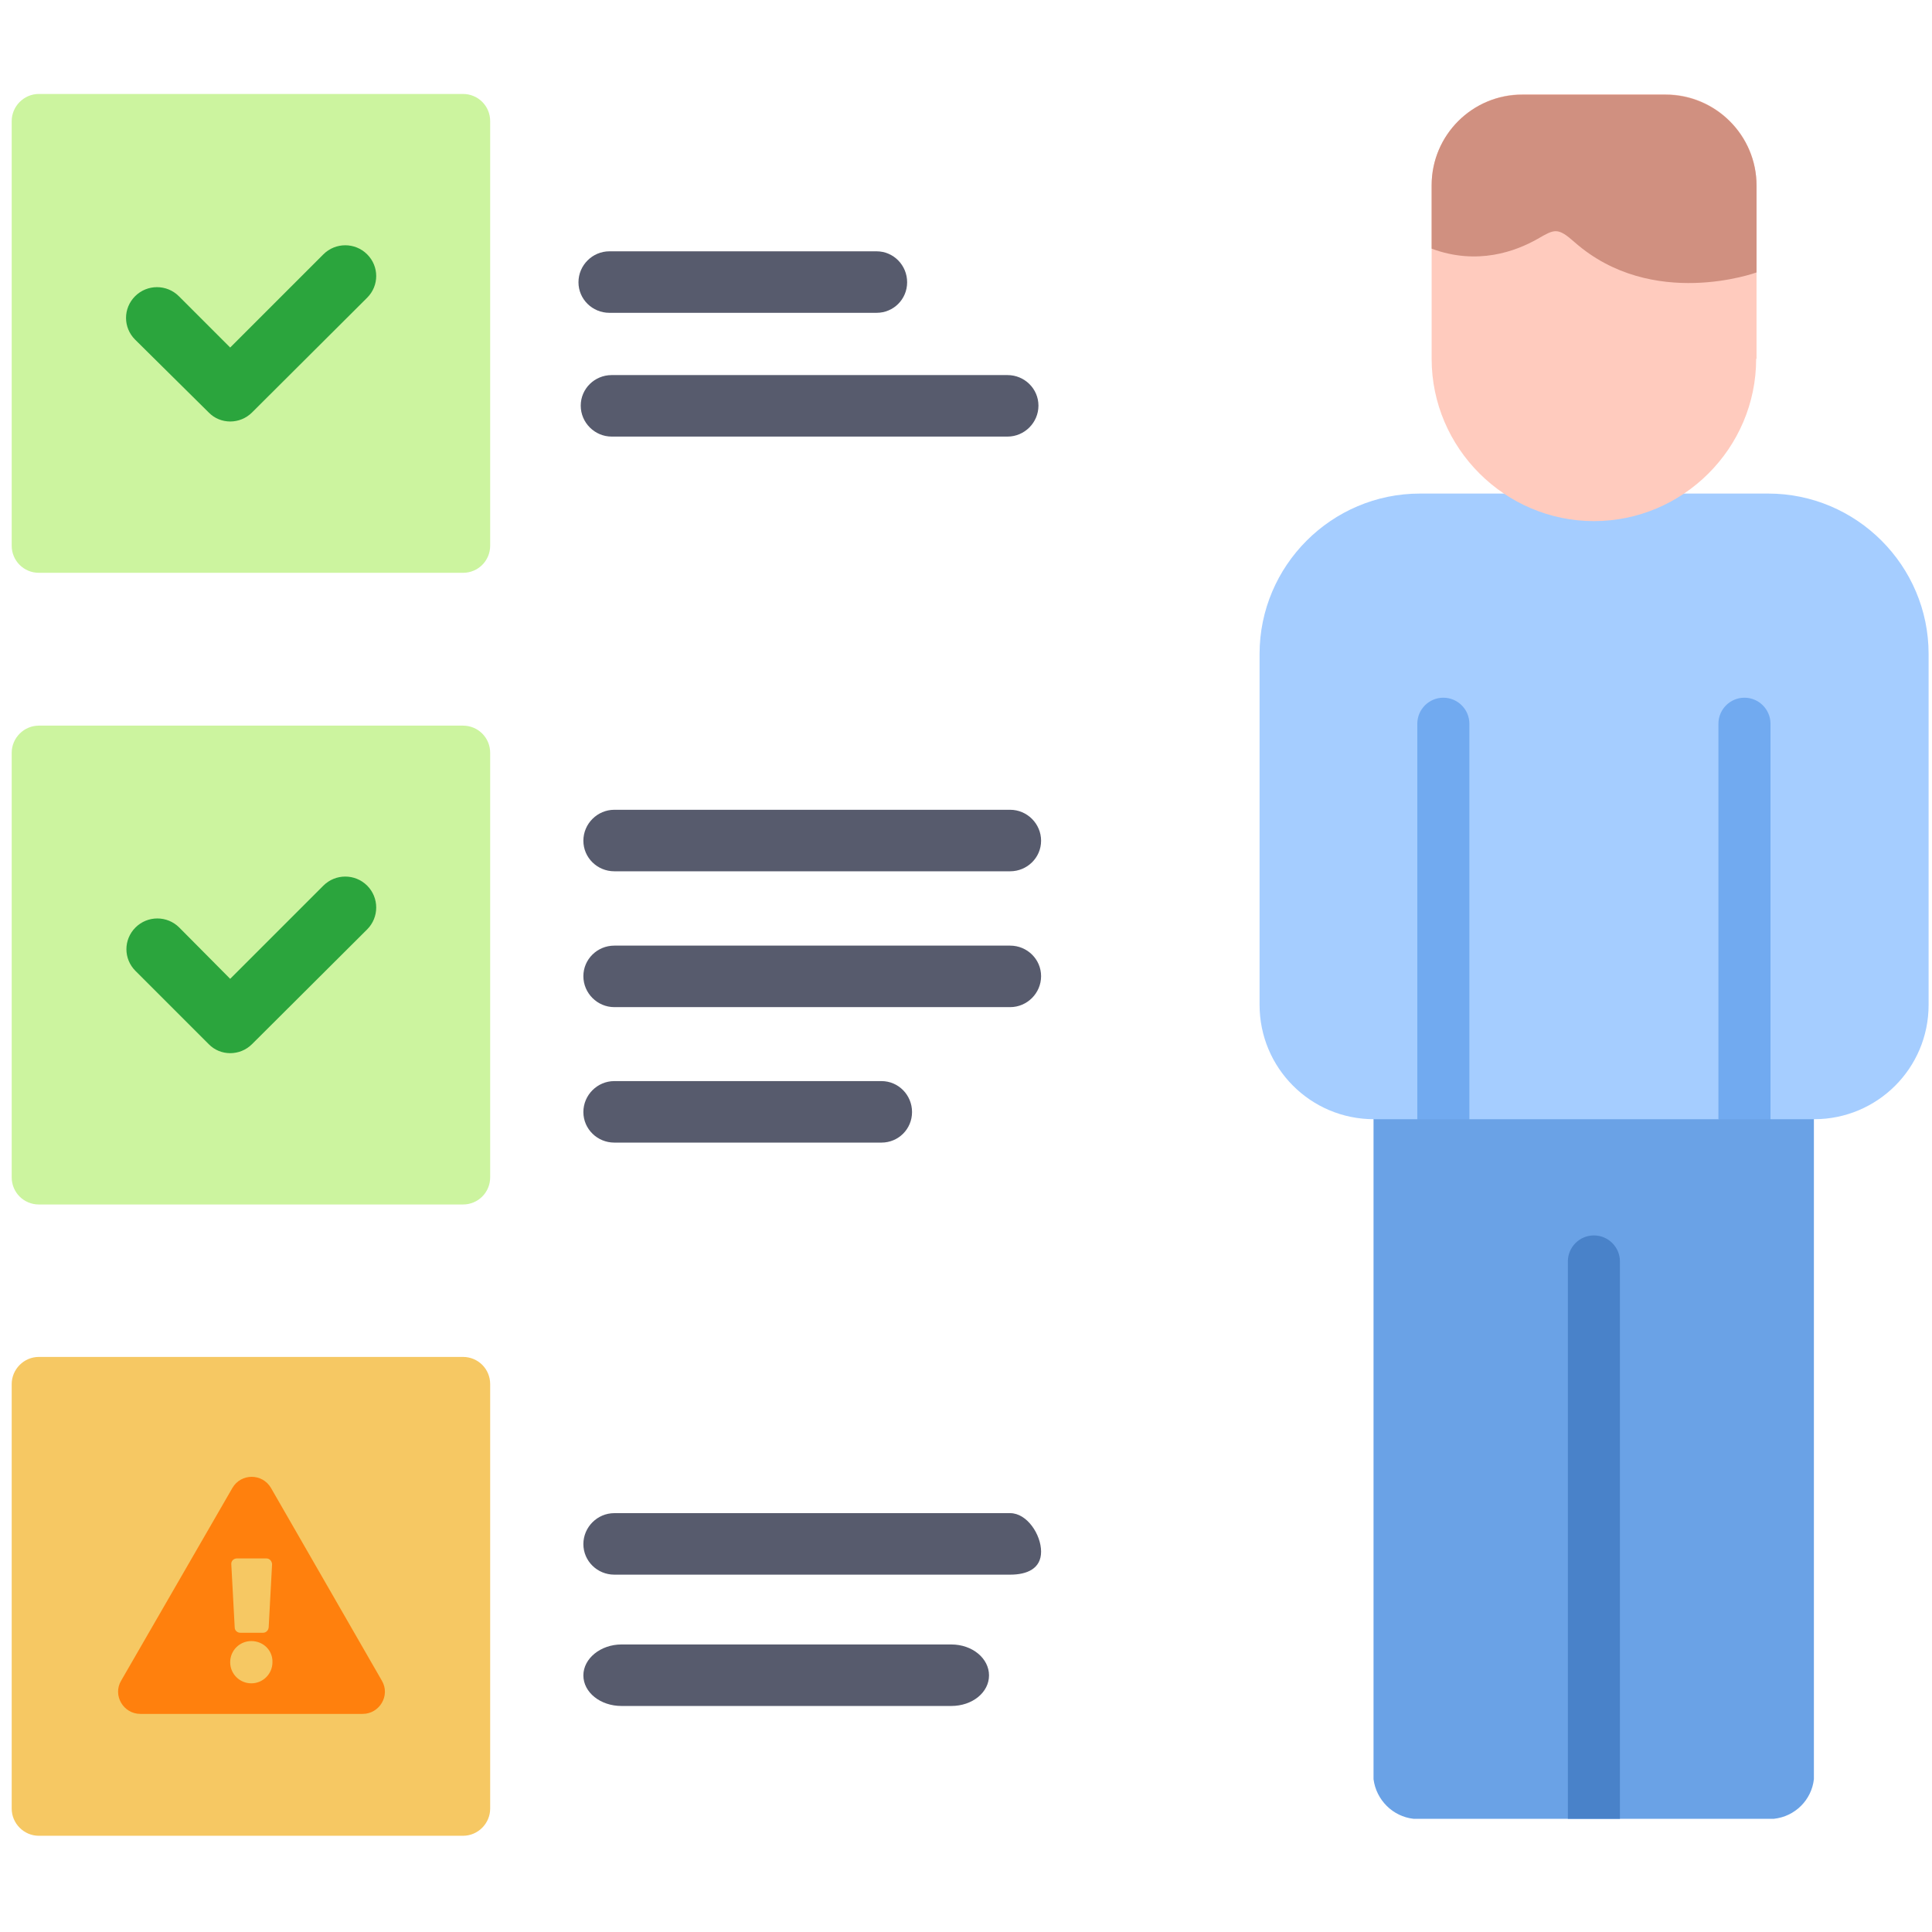 <?xml version="1.0" encoding="utf-8"?>
<!-- Generator: Adobe Illustrator 25.4.1, SVG Export Plug-In . SVG Version: 6.00 Build 0)  -->
<svg version="1.1" id="Capa_1" xmlns="http://www.w3.org/2000/svg" xmlns:xlink="http://www.w3.org/1999/xlink" x="0px" y="0px"
	 viewBox="0 0 512 512" style="enable-background:new 0 0 512 512;" xml:space="preserve">
<style type="text/css">
	.st0{fill-rule:evenodd;clip-rule:evenodd;fill:#CCF49F;}
	.st1{fill-rule:evenodd;clip-rule:evenodd;fill:#F6C863;}
	.st2{fill:#575B6D;}
	.st3{fill-rule:evenodd;clip-rule:evenodd;fill:#6AA2E6;}
	.st4{fill-rule:evenodd;clip-rule:evenodd;fill:#A5CDFF;}
	.st5{fill:#71AAF0;}
	.st6{fill:#4982C9;}
	.st7{fill-rule:evenodd;clip-rule:evenodd;fill:#FFCBBE;}
	.st8{fill-rule:evenodd;clip-rule:evenodd;fill:#D09080;}
	.st9{fill:#2BA53D;}
	.st10{fill:#FF800D;}
</style>
<g>
	<path class="st0" d="M3.1,199.5c0-3.9,3.2-7.2,7.2-7.2h112.4c4,0,7.2,3.2,7.2,7.2V312c0,4-3.2,7.2-7.2,7.2H10.3
		c-4,0-7.2-3.2-7.2-7.2L3.1,199.5z"/>
	<path class="st0" d="M3.1,32.1c0-3.9,3.2-7.2,7.2-7.2h112.4c4,0,7.2,3.2,7.2,7.2v112.5c0,4-3.2,7.2-7.2,7.2H10.3
		c-4,0-7.2-3.2-7.2-7.2L3.1,32.1z"/>
	<path class="st1" d="M3.1,366.8c0-3.9,3.2-7.2,7.2-7.2h112.4c4,0,7.2,3.2,7.2,7.2v112.5c0,3.9-3.2,7.2-7.2,7.2H10.3
		c-4,0-7.2-3.3-7.2-7.2L3.1,366.8z"/>
	<path class="st2" d="M162.8,417.3c-4.5,0-8.2-3.6-8.2-8.1s3.7-8.2,8.2-8.2h104.9c4.5,0,8.2,5.7,8.2,10.2s-3.7,6.1-8.2,6.1H162.8z
		 M164.7,452.1c-5.6,0-10.1-3.6-10.1-8.1s4.6-8.2,10.1-8.2h87.4c5.6,0,10,3.7,10,8.2s-4.4,8.1-10,8.1H164.7z M162.8,230.9
		c-4.5,0-8.2-3.6-8.2-8.1s3.7-8.2,8.2-8.2h104.9c4.5,0,8.2,3.7,8.2,8.2s-3.7,8.1-8.2,8.1H162.8z M162.8,302.8
		c-4.5,0-8.2-3.6-8.2-8.1s3.7-8.2,8.2-8.2h70.8c4.5,0,8.1,3.7,8.1,8.2s-3.6,8.1-8.1,8.1H162.8z M162.8,266.9c-4.5,0-8.2-3.7-8.2-8.2
		s3.7-8.1,8.2-8.1h104.9c4.5,0,8.2,3.6,8.2,8.1s-3.7,8.2-8.2,8.2H162.8z M162.1,115.7c-4.5,0-8.2-3.7-8.2-8.2s3.7-8.1,8.2-8.1H267
		c4.5,0,8.2,3.6,8.2,8.1s-3.7,8.2-8.2,8.2H162.1z"/>
	<path class="st3" d="M480.7,293v178.5c-0.6,5.5-5,9.9-10.6,10.5h-95.5c-5.5-0.6-9.9-5-10.6-10.5V293H480.7z"/>
	<path class="st4" d="M376.3,130.8h92.3c23.4,0,42.5,19.1,42.5,42.5v93c0,16.8-13.6,30.3-30.3,30.3h-11.5l-7.2-2.5l-6.6,2.5h-66.1
		l-6.5-3.3l-7.3,3.3h-11.5c-16.8,0-30.3-13.6-30.3-30.3v-93C333.8,149.9,352.9,130.8,376.3,130.8L376.3,130.8z"/>
	<path class="st5" d="M455.4,296.6V191.8c0-3.8,3.1-6.9,6.9-6.9s6.9,3.1,6.9,6.9v104.8H455.4z M375.6,296.6V191.8
		c0-3.8,3.1-6.9,6.9-6.9s6.9,3.1,6.9,6.9v104.8H375.6z"/>
	<path class="st6" d="M415.5,482V334.3c0-3.8,3.1-6.9,6.9-6.9s6.9,3.1,6.9,6.9V482H415.5z"/>
	<g>
		<path class="st7" d="M465.4,95.1c0,23.7-19.4,43-43,43s-43-19.4-43-43v-46c0-13.3,10.9-24.1,24.1-24.1h37.9
			c13.2,0,24.1,10.8,24.1,24.1v46H465.4z"/>
		<path class="st8" d="M379.4,49.1v16.8c12.1,4.5,22.3,0.7,28.1-2.6c4.5-2.6,5.3-3.1,9.8,0.9c20.6,18.1,48.2,8,48.2,8v-23
			c0-13.3-10.8-24.1-24.1-24.1h-37.9C390.2,25,379.4,35.8,379.4,49.1L379.4,49.1z"/>
	</g>
	<path class="st9" d="M85.7,67.4c3.2-3.2,8.4-3.2,11.6,0s3.2,8.3,0,11.5l-30.5,30.4c-3.2,3.2-8.4,3.2-11.5,0L35.8,90
		c-3.2-3.2-3.2-8.3,0-11.5s8.4-3.2,11.6,0L61,92.1L85.7,67.4z"/>
	<path class="st9" d="M85.7,234.7c3.2-3.2,8.4-3.2,11.6,0s3.2,8.4,0,11.6l-30.5,30.4c-3.2,3.2-8.4,3.2-11.5,0l-19.4-19.4
		c-3.2-3.2-3.2-8.3,0-11.5s8.4-3.2,11.6,0L61,259.4L85.7,234.7z"/>
</g>
<path class="st10" d="M101.2,445.4c2.3,3.9-0.6,8.8-5.1,8.8H37.2c-4.5,0-7.4-4.9-5.1-8.8l29.5-51.1c2.3-3.9,7.9-3.9,10.2,0
	L101.2,445.4L101.2,445.4z M66.6,434.9c-3.1,0-5.6,2.5-5.6,5.6s2.5,5.6,5.6,5.6s5.6-2.5,5.6-5.6C72.3,437.4,69.8,434.9,66.6,434.9z
	 M61.3,414.6l0.9,16.7c0,0.8,0.7,1.4,1.5,1.4h6c0.8,0,1.4-0.6,1.5-1.4l0.9-16.7c0-0.8-0.6-1.6-1.5-1.6h-7.8
	C61.9,413,61.2,413.7,61.3,414.6L61.3,414.6z"/>
<path class="st2" d="M161.5,82.9c-4.5,0-8.2-3.6-8.2-8.1s3.7-8.2,8.2-8.2h70.8c4.5,0,8.1,3.7,8.1,8.2s-3.6,8.1-8.1,8.1H161.5z"/>
</svg>
